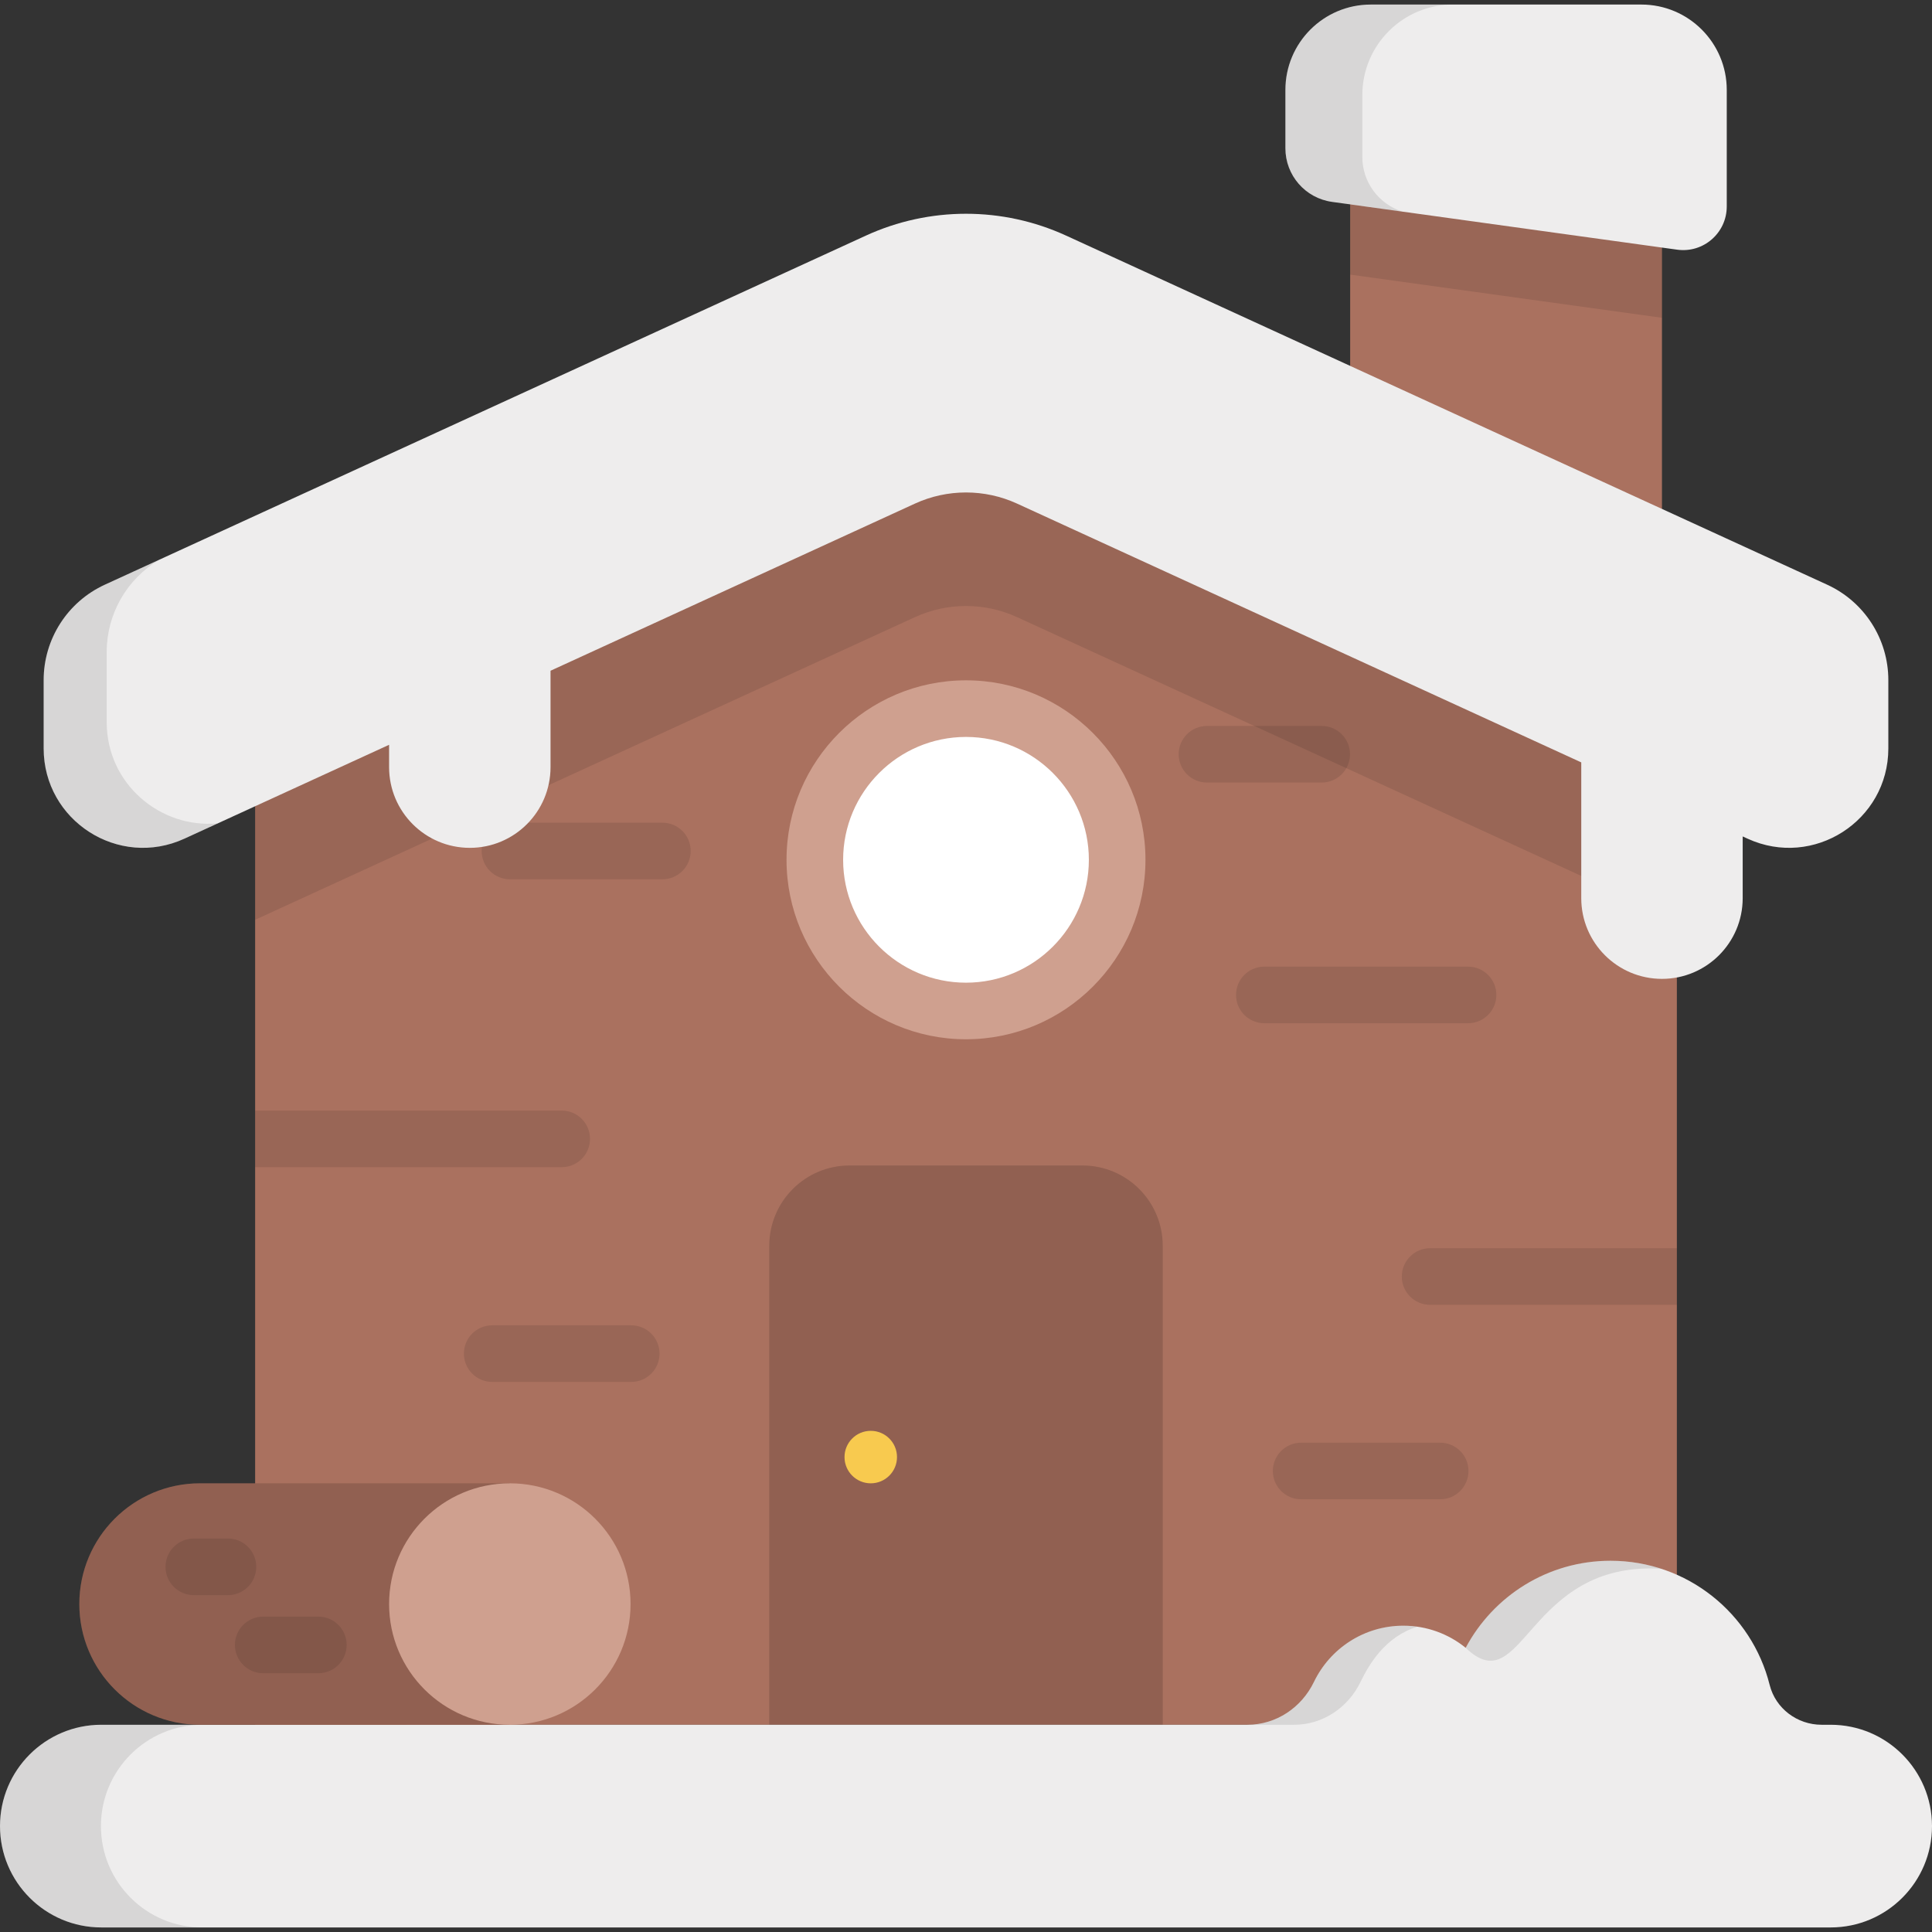 <?xml version="1.0" encoding="iso-8859-1"?>
<!-- Generator: Adobe Illustrator 19.0.0, SVG Export Plug-In . SVG Version: 6.00 Build 0)  -->
<svg version="1.1" id="Capa_1" xmlns="http://www.w3.org/2000/svg" xmlns:xlink="http://www.w3.org/1999/xlink" x="0px" y="0px"
	 viewBox="0 0 512.001 512.001" style="enable-background:new 0 0 512.001 512.001;" xml:space="preserve">
<rect x="0" y="0" width="512.001" height="512.001" fill="#333333" stroke="none"/>
<polygon style="fill:#AA715F;" points="444.387,191.704 256,105.296 67.613,191.704 67.613,457.082 444.387,457.082 "/>
<path style="opacity:0.1;enable-background:new    ;" d="M357.766,199.883c0-4.143-3.358-7.5-7.5-7.5h-30.407
	c-4.142,0-7.5,3.357-7.5,7.5s3.358,7.5,7.5,7.5h30.407C354.408,207.383,357.766,204.025,357.766,199.883z M156.362,301.815
	c0-4.143-3.358-7.5-7.5-7.5H67.613v15h81.249C153.004,309.315,156.362,305.957,156.362,301.815z M167.286,351.222h-36.849
	c-4.142,0-7.5,3.357-7.5,7.5s3.358,7.5,7.5,7.5h36.849c4.142,0,7.5-3.357,7.5-7.5C174.786,354.579,171.428,351.222,167.286,351.222z
	 M175.54,218.021h-40.397c-4.142,0-7.5,3.357-7.5,7.5s3.358,7.5,7.5,7.5h40.397c4.142,0,7.5-3.357,7.5-7.5
	S179.683,218.021,175.54,218.021z M396.549,263.668c0-4.143-3.358-7.5-7.5-7.5h-53.987c-4.142,0-7.5,3.357-7.5,7.5
	c0,4.142,3.358,7.5,7.5,7.5h53.987C393.191,271.168,396.549,267.81,396.549,263.668z M378.991,330.791c-4.142,0-7.5,3.357-7.5,7.5
	s3.358,7.5,7.5,7.5h65.396v-15H378.991z M381.664,382.327h-36.849c-4.142,0-7.5,3.358-7.5,7.5c0,4.143,3.358,7.5,7.5,7.5h36.849
	c4.142,0,7.5-3.357,7.5-7.5C389.164,385.685,385.806,382.327,381.664,382.327z"/>
<path style="opacity:0.1;enable-background:new    ;" d="M256,105.296L67.613,191.704v52.048l174.841-80.196
	c8.6-3.945,18.493-3.945,27.093,0l174.841,80.196v-52.048L256,105.296z"/>
<rect x="357.81" y="26.844" style="fill:#AA715F;" width="82.63" height="130.05"/>
<polygon style="opacity:0.1;enable-background:new    ;" points="357.811,26.844 357.811,72.775 440.442,84.22 440.442,26.844 "/>
<path style="fill:#EEEDED;" d="M484.208,154.945L282.546,62.446c-16.853-7.73-36.238-7.73-53.091,0L27.792,154.945
	c-9.886,4.535-16.223,14.414-16.223,25.29v18.103c0,19.182,19.859,31.921,37.294,23.924l54.252-24.884v5.92
	c0,11.814,9.577,21.391,21.391,21.391s21.391-9.577,21.391-21.391v-25.544l96.556-44.288c8.6-3.945,18.493-3.945,27.093,0
	L419.05,202.04v35.979c0,11.814,9.577,21.391,21.391,21.391l0,0c11.814,0,21.391-9.577,21.391-21.391v-16.356l1.304,0.598
	c17.435,7.997,37.294-4.742,37.294-23.924v-18.103C500.431,169.359,494.094,159.48,484.208,154.945z"/>
<path style="opacity:0.1;enable-background:new    ;" d="M28.271,191.34v-18.536c0-10.116,5.366-19.375,13.934-24.47l-14.413,6.611
	c-9.886,4.535-16.223,14.413-16.223,25.29v18.103c0,19.182,19.859,31.921,37.294,23.924l8.867-4.067
	C42.58,219.642,28.271,207.816,28.271,191.34z"/>
<path style="opacity:0.15;enable-background:new    ;" d="M286.857,308.865h-61.714c-11.753,0-21.281,9.528-21.281,21.281v126.936
	h104.276V330.146C308.138,318.393,298.61,308.865,286.857,308.865z"/>
<circle style="fill:#F8CA4F;" cx="230.76" cy="386.141" r="6.955"/>
<path style="fill:#EEEDED;" d="M444.467,66.167L353.01,53.5c-7.088-0.982-12.365-7.041-12.365-14.196V23.838
	c0-12.499,10.132-22.631,22.631-22.631h71.702c12.499,0,22.631,10.132,22.631,22.631v30.883
	C457.608,61.732,451.413,67.129,444.467,66.167z"/>
<path style="opacity:0.1;enable-background:new    ;" d="M361.032,41.598V25.201c0-13.252,10.742-23.994,23.994-23.994h-21.75
	c-12.499,0-22.631,10.132-22.631,22.631v15.466c0,7.155,5.278,13.214,12.365,14.196l18.651,2.583
	C365.43,54.123,361.032,48.321,361.032,41.598z"/>
<path style="fill:#EEEDED;" d="M485.144,457.082h-2.399c-6.453,0-12.206-4.308-13.77-10.569
	c-4.721-18.897-21.81-32.895-42.169-32.895c-16.633,0-31.078,9.347-38.385,23.072c-4.514-3.664-10.265-5.862-16.531-5.862
	c-10.421,0-19.425,6.072-23.665,14.871c-3.301,6.851-10.033,11.382-17.637,11.382H26.856C12.024,457.082,0,469.106,0,483.938l0,0
	c0,14.832,12.024,26.856,26.856,26.856h458.289c14.832,0,26.856-12.024,26.856-26.856l0,0
	C512,469.106,499.976,457.082,485.144,457.082z"/>
<path style="opacity:0.1;enable-background:new    ;" d="M348.226,445.701c-3.301,6.851-10.033,11.382-17.637,11.382h12.34
	c7.604,0,14.336-4.531,17.637-11.382c2.247-4.663,6.577-11.975,15.001-14.591c-1.204-0.169-2.426-0.28-3.676-0.28
	C361.469,430.828,352.466,436.901,348.226,445.701z M53.602,457.082H26.856C12.024,457.082,0,469.106,0,483.938l0,0
	c0,14.832,12.024,26.856,26.856,26.856h26.747c-14.832,0-26.856-12.024-26.856-26.856l0,0
	C26.747,469.106,38.77,457.082,53.602,457.082z M426.807,413.619c-16.633,0-31.078,9.347-38.385,23.072
	c15.361,14.736,16.046-23.072,51.787-20.958C435.986,414.366,431.485,413.619,426.807,413.619z"/>
<path style="fill:#AA715F;" d="M53.017,457.082c-17.67,0-31.995-14.324-31.995-31.995s14.324-31.995,31.995-31.995h82.092v63.989
	H53.017V457.082z"/>
<path style="opacity:0.15;enable-background:new    ;" d="M53.017,457.082c-17.67,0-31.995-14.324-31.995-31.995
	s14.324-31.995,31.995-31.995h82.092v63.989H53.017V457.082z"/>
<circle style="fill:#CFA08F;" cx="135.11" cy="425.09" r="31.995"/>
<g style="opacity:0.1;">
	<path d="M60.41,422.73h-9.044c-4.142,0-7.5-3.358-7.5-7.5c0-4.143,3.358-7.5,7.5-7.5h9.044c4.142,0,7.5,3.357,7.5,7.5
		C67.91,419.373,64.552,422.73,60.41,422.73z"/>
	<path d="M84.364,443.424H69.76c-4.142,0-7.5-3.357-7.5-7.5c0-4.142,3.358-7.5,7.5-7.5h14.604c4.142,0,7.5,3.358,7.5,7.5
		S88.506,443.424,84.364,443.424z"/>
</g>
<circle style="fill:#FFFFFF;" cx="256" cy="227.861" r="40.06"/>
<path style="fill:#CFA08F;" d="M256,275.419c-26.226,0-47.562-21.336-47.562-47.562s21.336-47.563,47.562-47.563
	s47.561,21.337,47.561,47.563S282.226,275.419,256,275.419z M256,195.296c-17.955,0-32.562,14.607-32.562,32.563
	c0,17.954,14.607,32.562,32.562,32.562s32.561-14.607,32.561-32.562C288.561,209.902,273.955,195.296,256,195.296z"/>
<g>
</g>
<g>
</g>
<g>
</g>
<g>
</g>
<g>
</g>
<g>
</g>
<g>
</g>
<g>
</g>
<g>
</g>
<g>
</g>
<g>
</g>
<g>
</g>
<g>
</g>
<g>
</g>
<g>
</g>
</svg>
